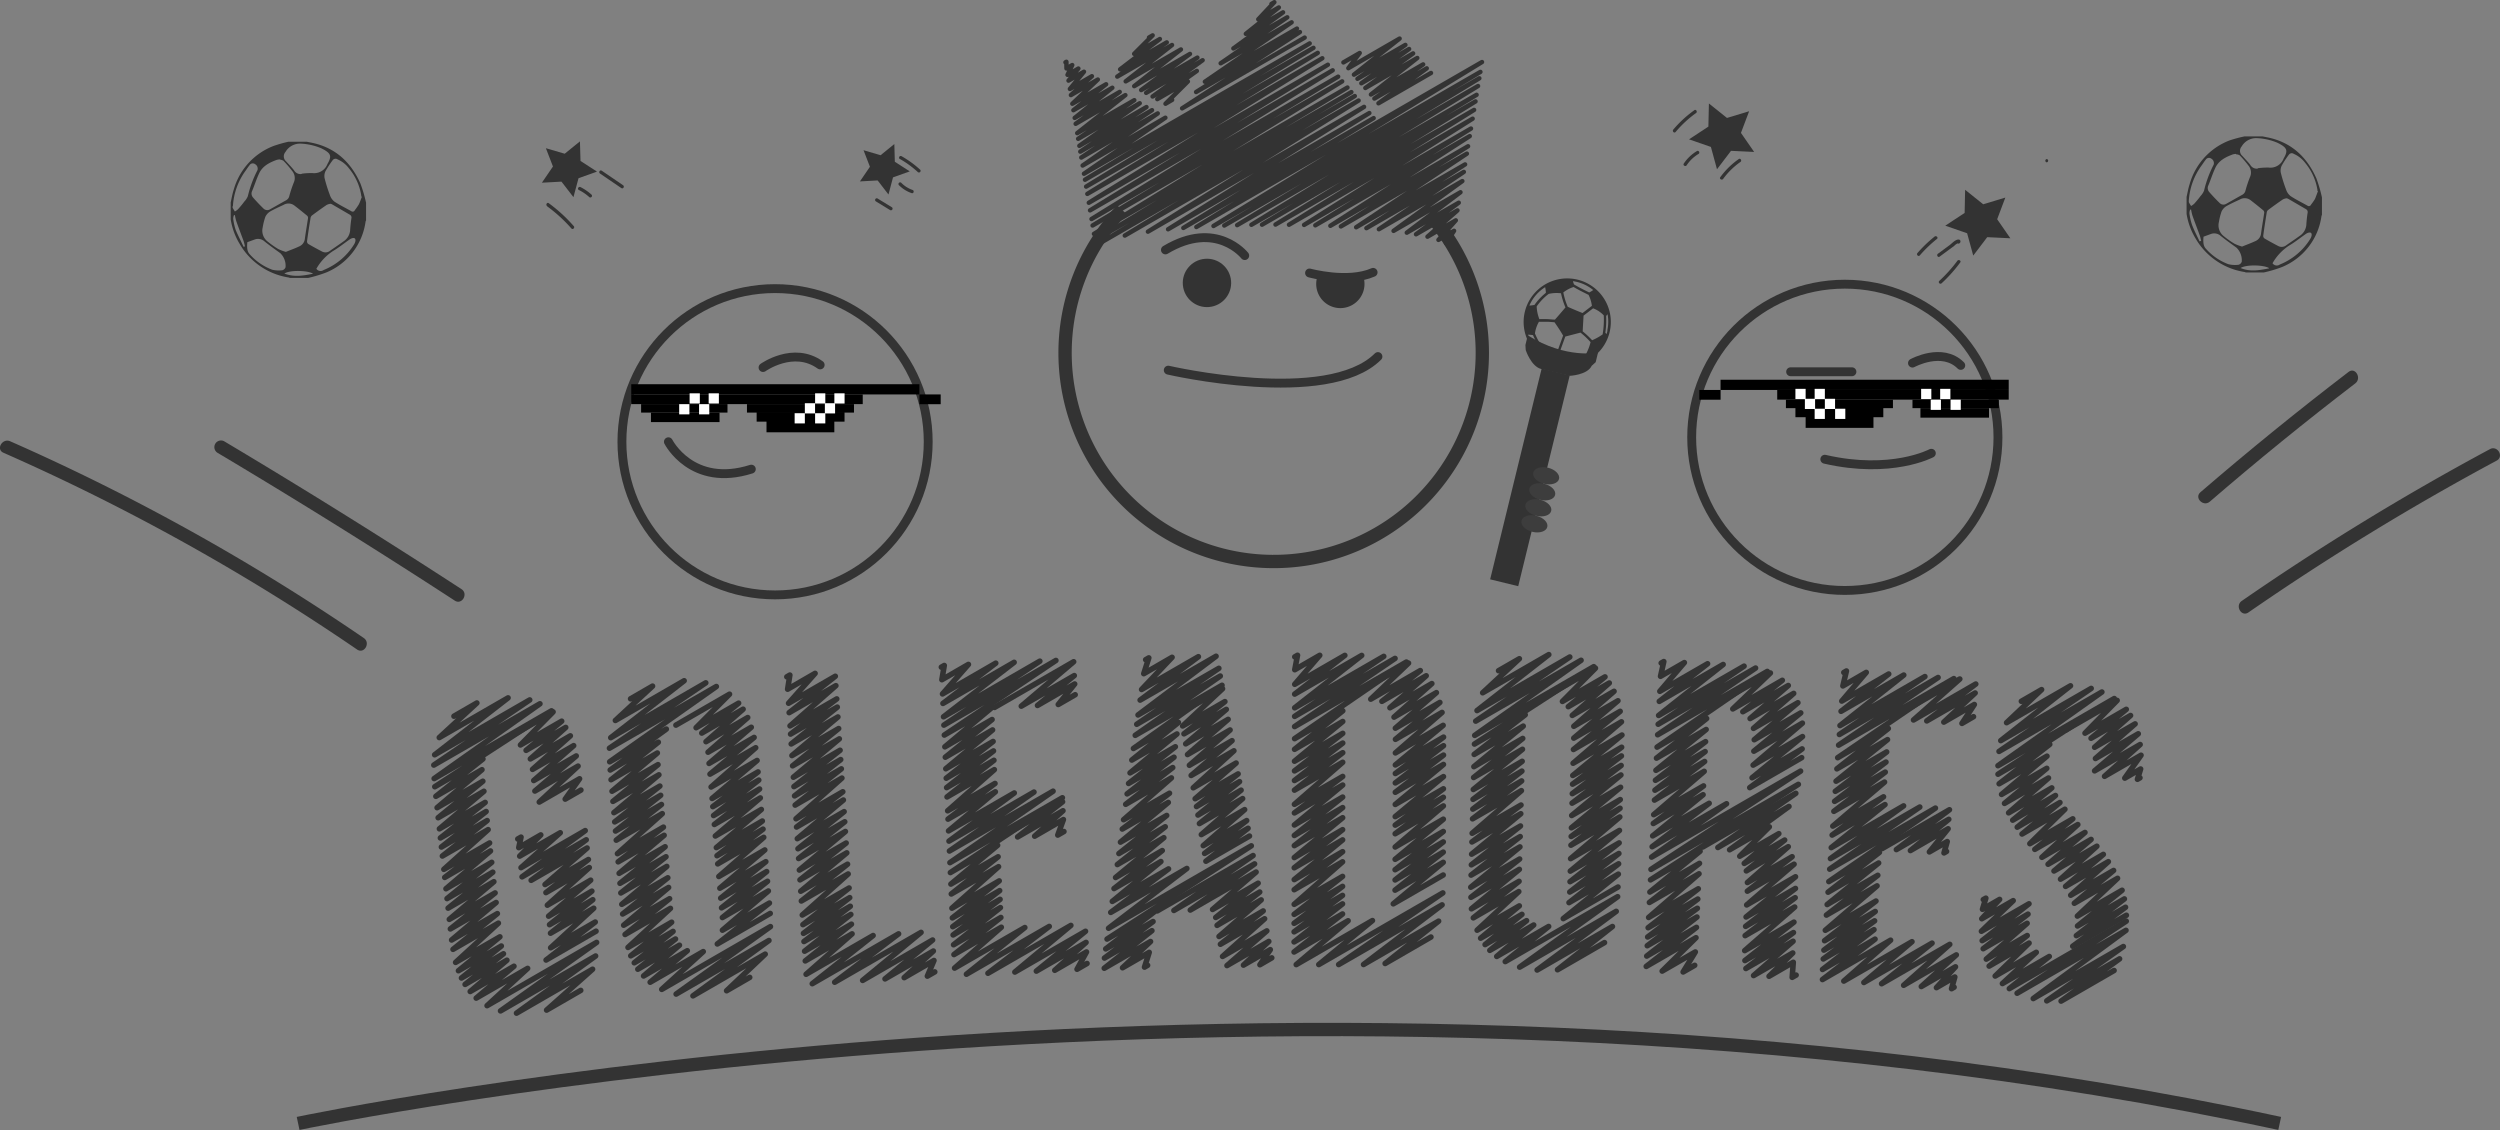 <svg id="Layer_1" data-name="Layer 1" xmlns="http://www.w3.org/2000/svg" viewBox="0 0 563.21 254.57"><rect x="0" y="0" width="563.21" height="254.57" fill="#808080" stroke="none"/><defs><style>.cls-1,.cls-3,.cls-4,.cls-5,.cls-6{fill:none;stroke:#333;}.cls-1,.cls-4,.cls-5{stroke-linecap:round;}.cls-1,.cls-5{stroke-linejoin:round;}.cls-1{stroke-width:1.25px;}.cls-2{fill:#333;}.cls-3,.cls-4,.cls-6{stroke-miterlimit:10;}.cls-3{stroke-width:3px;}.cls-4,.cls-6{stroke-width:2px;}.cls-7{fill:#3d3d3d;}.cls-8{fill:#fff;}</style></defs><title>goleadores</title><polyline class="cls-1" points="116.65 189.01 117.38 188.59 116.87 190.96 121.83 188.09 117.08 192.87 126.22 187.6 117.38 195.47 131.84 187.12 117.61 197.54 132.07 189.19 119.66 198.32 132.27 191.04 122.79 199.27 132.56 193.63 122.99 201.09 132.76 195.45 123.31 203.93 133.07 198.29 123.59 206.4 133.34 200.76 123.8 208.32 133.55 202.69 124.02 210.24 133.76 204.61 124.05 213.52 134.1 207.72 123.02 216.28 134.28 209.78"/><polyline class="cls-1" points="112.63 167.29 124.6 160.38 117.25 167.83 126.54 162.47 118.52 169.04 127.45 163.88 119.48 170.97 128.49 165.77 119.97 173.33 129.24 167.98 120.24 175.84 129.82 170.3 120.5 178.21 130.23 172.59 121.49 180.69 130.57 175.44 127.33 180.03 130.87 177.99"/><polyline class="cls-1" points="102.27 161.35 107.43 158.37 98.96 166.16 114.46 157.22 97.92 170.04 119.34 157.68 97.73 172.36 121.64 158.55 97.81 175.4 124.24 160.14 97.95 177.24 108.8 170.98 98.19 179.4 108.58 173.4 98.47 181.96 108.78 176 98.71 184.22 109.02 178.26 98.99 186.72 109.3 180.77 99.21 188.78 109.52 182.82 99.44 190.82 109.75 184.86 99.66 192.85 109.97 186.9 99.99 195.85 110.3 189.9 100.19 197.67 110.5 191.71 100.47 200.22 110.78 194.27 100.71 202.44 111.02 196.49 100.95 204.59 111.26 198.63 101.22 207.12 111.54 201.16 101.46 209.27 111.77 203.32 101.74 211.77 112.05 205.82 102.06 213.87 112.28 207.97 102.64 216.81 112.62 211.05 103.28 218.69 112.94 213.12 103.96 220.33 113.42 214.87 104.78 221.77 114.2 216.32 105.93 223.37 115.79 217.68 107.28 224.86 118.87 218.16 109.73 226.56 134.41 212.31 112.76 227.74 134.18 215.37 116.36 228.25 133.5 218.35 123.14 227.56 130.83 223.12"/><polyline class="cls-1" points="152.27 163.36 164.35 156.39 156.82 163.94 166.4 158.41 158.1 165.15 167.41 159.77 159.05 167.09 168.45 161.65 159.51 169.46 169.25 163.84 159.74 171.99 169.89 166.13 159.95 174.4 170.25 168.45 160.2 177.3 170.56 171.32 160.42 179.88 170.78 173.9 160.58 181.72 170.94 175.74 160.75 183.73 171.12 177.75 160.93 185.74 171.29 179.76 161.15 188.34 171.52 182.36 161.38 190.95 171.74 184.96 161.53 192.78 171.9 186.79 161.69 194.62 172.06 188.64 161.94 197.46 172.3 191.48 162.17 200.1 172.53 194.12 162.36 202.34 172.72 196.35 162.55 204.52 172.91 198.54 162.74 206.71 173.1 200.72 162.75 209.56 173.34 203.44 161.6 212.66 173.52 205.78"/><polyline class="cls-1" points="142.06 157.43 147.01 154.57 138.63 162.31 154.13 153.36 137.59 166.19 159 153.83 137.3 168.56 161.38 154.66 137.35 171.62 150.11 164.25 137.47 173.47 148.31 167.21 137.66 175.66 148.09 169.64 137.88 178.25 148.24 172.26 138.08 180.54 148.44 174.55 138.3 183.08 148.66 177.09 138.48 185.16 148.84 179.17 138.66 187.22 149.02 181.24 138.83 189.28 149.2 183.3 139.1 192.32 149.46 186.34 139.26 194.16 149.62 188.18 139.48 196.75 149.84 190.76 139.67 199 150.04 193.01 139.86 201.17 150.22 195.19 140.08 203.73 150.45 197.75 140.27 205.91 150.63 199.93 140.5 208.44 150.85 202.46 140.82 210.53 151.04 204.64 141.48 213.44 151.31 207.76 142.1 215.33 151.63 209.83 142.89 216.9 152.18 211.54 143.69 218.35 153.07 212.94 144.99 219.87 154.84 214.18 146.47 221.28 158.43 214.38 149.08 222.89 173.57 208.75 152.32 223.95 173.23 211.88 156.11 224.35 172.39 214.95 163.69 223.2 168.9 220.19"/><polyline class="cls-1" points="177.26 152.48 177.94 152.08 177.44 155.27 183.63 151.7 177.65 158.43 188.18 152.35 177.78 160.55 188.31 154.47 177.98 163.53 188.51 157.45 178.1 165.38 188.63 159.3 178.24 167.6 188.77 161.52 178.41 170.22 188.94 164.13 178.56 172.53 189.09 166.45 178.73 175.1 189.26 169.02 178.86 177.21 189.4 171.12 179 179.3 189.54 173.21 179.13 181.38 189.67 175.29 179.33 184.46 189.87 178.37 179.45 186.32 190 180.23 179.62 188.94 190.17 182.85 179.77 191.21 190.31 185.13 179.91 193.41 190.46 187.32 180.08 196.01 190.63 189.92 180.22 198.22 190.77 192.13 180.39 200.78 190.94 194.69 180.53 202.98 191.08 196.89 180.74 206.14 191.29 200.05 180.88 208.31 191.43 202.22 181 210.27 191.56 204.17 181.12 212.11 191.68 206.01 181.26 214.29 191.82 208.2 181.41 216.48 191.96 210.38 181.6 219.49 196.7 210.76 182.99 221.61 202.44 210.38 188.04 221.28 207.5 210.05 194.34 220.87 210.1 211.77 199.38 220.53 210.27 214.25 203.7 220.25 210.41 216.38 208.92 219.91 210.59 218.95"/><polyline class="cls-1" points="225.35 188.73 239.38 180.63 229.25 188.55 239.47 182.65 233.09 188.38 239.57 184.63 238.3 188.13 239.69 187.33"/><polyline class="cls-1" points="224.05 159.37 241.88 149.08 230.08 159.09 242.02 152.2 233.73 158.93 242.11 154.09 238.41 158.71 242.22 156.51"/><polyline class="cls-1" points="212.07 150.3 212.73 149.92 212.19 153.13 218.17 149.68 212.33 156.33 224.33 149.4 212.43 158.47 228.47 149.21 212.56 161.48 234.26 148.95 212.64 163.36 237.88 148.79 212.74 165.6 223.38 159.46 212.86 168.25 223.5 162.1 212.96 170.59 223.61 164.44 213.07 173.19 223.73 167.04 213.17 175.32 223.82 169.17 213.26 177.44 223.92 171.28 213.35 179.54 224.01 173.39 213.49 182.66 224.16 176.5 213.57 184.54 224.24 178.38 213.69 187.19 228.5 178.64 213.79 189.49 232.94 178.44 213.89 191.72 237.24 178.24 214 194.34 239.34 179.72 214.1 196.58 224.75 190.43 214.22 199.17 224.86 193.02 214.31 201.4 224.96 195.25 214.45 204.6 225.11 198.45 214.55 206.79 225.21 200.64 214.64 208.77 225.3 202.61 214.72 210.63 225.38 204.47 214.82 212.84 225.48 206.69 214.91 215.05 225.58 208.89 215.05 218.1 230.88 208.96 217.72 219.48 236.38 208.71 222.57 219.26 241.25 208.48 228.63 218.99 244.55 209.8 233.47 218.78 244.67 212.31 237.62 218.59 244.77 214.46 242.64 218.36 244.89 217.06"/><polyline class="cls-1" points="260.71 205.21 282.3 192.74 264.46 205.11 282.64 194.62 268.15 205.02 282.98 196.46 273.17 204.89 283.44 198.97 273.88 206.69 283.8 200.96 274.19 208.47 284.13 202.73 274.63 210.97 284.58 205.22 274.94 212.73 284.9 206.98 275.42 215.47 285.4 209.71 276.42 217.53 285.84 212.09 280.13 217.43 286.18 213.94 283.84 217.34 286.51 215.79"/><polyline class="cls-1" points="265.92 160.64 275.42 155.16 266.43 163.55 275.95 158.06 266.73 165.32 276.27 159.81 267.12 167.58 276.68 162.06 267.53 169.99 277.12 164.45 267.95 172.41 277.56 166.86 268.35 174.7 277.98 169.14 268.82 177.48 278.48 171.9 269.25 179.94 278.93 174.35 269.55 181.7 279.25 176.09 269.88 183.62 279.6 178.01 270.21 185.54 279.95 179.91 270.64 188.02 280.4 182.39 271.07 190.51 280.86 184.86 271.37 192.26 281.17 186.6 271.67 194.02 281.49 188.35"/><polyline class="cls-1" points="258.1 148.62 258.81 148.21 257.67 151.77 264.05 148.08 257.18 155.33 269.98 147.94 256.85 157.72 273.96 147.84 256.38 161.07 274.59 150.56 256.09 163.17 274.91 152.3 255.75 165.66 275.3 154.38 255.34 168.62 265.48 162.76 254.98 171.23 265.15 165.35 254.58 174.12 264.79 168.23 254.25 176.5 264.49 170.59 253.92 178.85 264.2 172.92 253.6 181.2 263.9 175.25 253.12 184.67 263.47 178.7 252.83 186.77 263.2 180.78 252.42 189.72 262.84 183.71 252.07 192.29 262.51 186.26 251.72 194.77 262.2 188.72 251.32 197.69 261.84 191.62 250.97 200.18 261.53 194.09 250.58 203.07 263.25 195.75 250.23 205.55 267.38 195.65 249.74 209.12 281.9 190.55 249.4 211.56 260.03 205.43 249.1 213.77 259.76 207.61 248.81 215.84 259.51 209.67 248.77 218.13 259.2 212.11 252.89 218.02 258.9 214.55 257.84 217.88 258.54 217.47"/><polyline class="cls-1" points="303.25 157.52 317.32 149.39 308.81 157.51 319.97 151.07 311.32 158 321.3 152.24 313.13 159.45 322.57 154 314.05 161.56 323.6 156.04 314.35 164.05 324.38 158.25 314.37 166.56 324.87 160.5 314.36 169.62 325.12 163.41 314.35 172.33 325.21 166.06 314.35 174.26 325.2 168 314.34 176.38 325.2 170.11 314.34 178.49 325.19 172.22 314.33 181.23 325.19 174.96 314.32 183.97 325.18 177.7 314.32 185.89 325.17 179.62 314.31 187.83 325.17 181.56 314.31 190.82 325.16 184.55 314.3 193.59 325.15 187.32 314.29 195.94 325.15 189.67 314.29 198.24 325.14 191.97 314.28 200.54 325.14 194.27 313.88 203.62 325.13 197.13"/><polyline class="cls-1" points="291.69 147.98 292.31 147.62 291.69 150.88 297.32 147.63 291.68 154.16 302.97 147.65 291.67 156.37 306.77 147.66 291.67 159.46 311.74 147.87 291.66 161.39 314.28 148.33 291.65 163.69 316.83 149.15 291.65 166.41 302.51 160.14 291.64 168.81 302.5 162.54 291.63 171.49 302.5 165.21 291.63 173.67 302.5 167.4 291.62 175.84 302.5 169.57 291.62 178.01 302.49 171.73 291.61 181.2 302.49 174.92 291.61 183.14 302.49 176.86 291.6 185.86 302.48 179.57 291.59 188.22 302.48 181.94 291.59 190.51 302.48 184.22 291.58 193.2 302.47 186.91 291.57 195.5 302.47 189.21 291.57 198.16 302.47 191.87 291.56 200.44 302.46 194.15 291.56 203.73 302.46 197.44 291.55 205.99 302.46 199.69 291.54 208.01 302.45 201.72 291.54 209.93 302.45 203.63 291.53 212.2 302.45 205.9 291.53 214.47 303.71 207.43 292.02 217.31 309.19 207.39 297.1 217.3 325.05 201.16 301.58 217.3 324.88 203.85 307.18 217.29 324.1 207.52 312.05 217.06 322.37 211.1"/><polyline class="cls-1" points="347.51 157.4 359.43 150.53 351.99 158.02 361.58 152.49 353.31 159.2 362.55 153.87 354.21 161.17 363.62 155.74 354.55 163.62 364.5 157.87 354.54 166.29 365 160.25 354.47 168.85 365.29 162.61 354.39 171.95 365.4 165.59 354.32 174.7 365.33 168.34 354.27 176.66 365.28 170.3 354.21 178.8 365.22 172.45 354.16 180.94 365.17 174.59 354.08 183.72 365.09 177.36 354.01 186.49 365.02 180.13 353.96 188.44 364.97 182.09 353.91 190.41 364.92 184.05 353.83 193.44 364.84 187.08 353.76 196.25 364.77 189.89 353.7 198.63 364.71 192.28 353.64 200.96 364.65 194.6 353.47 203.35 364.59 196.93 352.18 206.95 364.51 199.83"/><polyline class="cls-1" points="337.6 151.1 342.29 148.4 334.02 156.07 348.92 147.47 332.75 160.08 353.65 148.01 332.45 162.46 356.19 148.75 332.23 165.67 359.05 150.19 332.17 167.63 343.61 161.03 332.11 169.96 343.16 163.58 332.04 172.72 343.05 166.36 331.98 175.16 342.99 168.8 331.91 177.86 342.92 171.51 331.85 180.08 342.86 173.72 331.8 182.28 342.8 175.93 331.74 184.47 342.75 178.12 331.65 187.72 342.66 181.36 331.6 189.68 342.61 183.32 331.53 192.43 342.54 186.08 331.47 194.83 342.48 188.47 331.41 197.15 342.42 190.79 331.34 199.88 342.35 193.52 331.38 202.15 342.29 195.85 331.49 204.74 342.22 198.55 331.91 206.78 342.16 200.86 332.77 209.56 342.28 204.08 333.56 211.36 342.87 205.99 334.57 212.8 343.91 207.41 335.63 214.1 345.52 208.39 337.19 215.47 348.89 208.72 339.11 216.63 364.43 202.01 342.35 217.88 364.11 205.31 346.29 218.53 363.26 208.73 350.88 218.47 361.47 212.35"/><polyline class="cls-1" points="383.64 190.8 404.57 178.72 387.01 190.93 403.03 181.68 389.65 191.44 398.6 186.28 391.94 192.89 400.74 187.81 392.95 194.51 402.06 189.25 393.42 196.2 402.87 190.75 393.66 198.82 403.74 193 393.65 200.77 404.18 194.69 393.5 203.87 404.5 197.52 393.36 206.58 404.49 200.15 393.26 208.69 404.43 202.24 393.15 210.79 404.32 204.34 393.05 214.16 404.15 207.74 393.1 216.4 404.04 210.09 393.32 218.19 403.95 212.05 395.05 219.78 403.88 214.69 398.54 219.94 404 216.78 403.75 220.18 404.64 219.67"/><polyline class="cls-1" points="385.29 159.44 398.84 151.61 390.37 159.71 401.53 153.26 392.63 160.34 402.87 154.43 394.27 161.88 404.09 156.21 395.03 164.09 405.04 158.31 395.2 166.65 405.68 160.6 395.11 169.23 406.05 162.91 394.95 172.37 406.08 165.94 394.71 175.22 405.99 168.71 394.19 177.44 405.89 170.69"/><polyline class="cls-1" points="374.24 149.38 374.83 149.04 374.09 152.36 379.46 149.27 373.93 155.74 384.69 149.53 373.81 158.01 388.2 149.7 373.66 161.18 392.91 150.07 373.56 163.16 395.5 150.5 373.44 165.53 398.15 151.26 373.31 168.32 384.48 161.87 373.18 170.8 384.37 164.34 373.05 173.54 384.24 167.08 372.94 175.79 384.14 169.32 372.83 178.02 384.03 171.55 372.72 180.25 383.93 173.77 372.55 183.53 383.78 177.05 372.46 185.52 383.68 179.04 372.32 188.31 385.05 180.97 372.2 190.75 388.96 181.07 372.08 193.09 405.64 173.72 371.94 195.86 405.14 176.7 371.83 198.22 383 191.77 371.69 200.96 382.87 194.5 371.58 203.31 382.76 196.85 371.41 206.69 382.6 200.23 371.3 209 382.49 202.54 371.19 211.09 382.39 204.62 371.1 213.06 382.3 206.59 370.98 215.39 382.19 208.92 370.87 217.72 382.08 211.25 374.46 218.77 381.93 214.46 379.18 218.97 381.79 217.47"/><polyline class="cls-1" points="424.02 191.17 439.18 182.42 427.22 191.4 439.03 184.58 430.38 191.62 438.88 186.71 434.66 191.92 438.68 189.59 437.95 192.15 438.53 191.81"/><polyline class="cls-1" points="426.13 161.85 441.51 152.97 431.08 162.2 445.11 154.1 434.07 162.41 444.97 156.12 437.91 162.68 444.79 158.71 442 162.97 444.6 161.46"/><polyline class="cls-1" points="415.38 151.5 415.97 151.16 415.17 154.53 420.44 151.48 414.92 157.94 425.5 151.84 414.76 160.24 428.89 152.08 414.52 163.46 433.65 152.42 414.38 165.47 436.62 152.63 414.21 167.87 440.17 152.88 414 170.7 425.41 164.12 413.82 173.21 425.23 166.62 413.63 175.99 425.04 169.4 413.46 178.27 424.88 171.68 413.3 180.53 424.72 173.94 413.14 182.78 424.56 176.19 412.9 186.11 424.33 179.51 412.75 188.13 424.66 181.26 412.55 190.96 428.85 181.55 412.37 193.43 432.5 181.81 412.2 195.81 436.02 182.05 412 198.61 423.4 192.03 411.83 201 423.23 194.42 411.63 203.78 423.04 197.19 411.46 206.16 422.87 199.57 411.21 209.58 422.63 202.99 411.04 211.93 422.46 205.34 410.89 214.05 422.32 207.45 410.75 216.04 422.18 209.44 410.58 218.41 422.42 211.57 410.57 220.68 425.92 211.81 415.38 221.02 430.74 212.15 419.9 221.34 435.26 212.47 423.89 221.62 439.25 212.75 428.86 221.97 440.73 215.12 432.84 222.25 440.54 217.81 436.25 222.5 440.39 220.1 439.65 222.74 440.23 222.4"/><polyline class="cls-1" points="446.81 202.66 447.38 202.34 446.62 204.85 450.48 202.62 446.46 206.98 453.54 202.9 446.38 209.8 457.1 203.61 446.55 211.91 456.88 205.94 446.78 213.73 456.68 208.01 447.48 216.08 456.7 210.76 448.12 217.65 457.12 212.46 449.48 219.89 458.74 214.54 451.11 221.58 461.67 215.48 452.67 222.72 479.01 207.52 454.42 223.76 478.95 209.59 458.06 224.96 478.36 213.24 461.1 225.48 477.51 216.01 464.33 225.53 476.27 218.64"/><polyline class="cls-1" points="465.36 164.48 476.96 157.79 469.72 165.17 479.02 159.8 471.08 166.32 479.98 161.19 471.88 168.35 481.01 163.08 472.07 170.88 481.72 165.31 471.88 173.66 482.14 167.73 474.12 174.89 482.34 170.14 478.68 175.3 482.25 173.24 481.53 175.56 482.1 175.23"/><polyline class="cls-1" points="455.38 157.99 459.94 155.36 452.05 162.81 466.45 154.5 450.74 166.85 471.11 155.09 450.35 169.28 473.52 155.9 450.11 172.5 476.31 157.37 450.12 174.42 461.78 167.69 450.37 176.57 461.15 170.35 450.92 178.97 461.11 173.09 451.58 180.99 461.49 175.27 452.51 183.12 462.24 177.5 453.43 184.77 463.07 179.21 454.45 186.35 464.07 180.8 455.53 187.89 465.19 182.31 457.29 190.07 466.97 184.47 458.41 191.35 468.1 185.76 460.01 193.14 469.71 187.54 461.4 194.7 471.09 189.11 462.73 196.22 472.39 190.64 464.2 198.06 473.85 192.48 465.34 199.69 474.98 194.12 466.5 201.68 476.16 196.1 467.31 203.49 477.05 197.87 468 206.38 478.07 200.56 468.03 208.61 478.59 202.51 467.77 210.79 478.85 204.39 466.95 213.17 479.04 206.19"/><polygon class="cls-2" points="389.06 26.57 394.05 25.06 392.21 29.94 395.18 34.23 389.97 33.98 386.81 38.13 385.44 33.1 380.51 31.39 384.87 28.52 384.99 23.31 389.06 26.57"/><polygon class="cls-2" points="446.78 46.02 451.77 44.51 449.93 49.39 452.9 53.68 447.69 53.43 444.54 57.58 443.16 52.55 438.24 50.84 442.6 47.97 442.71 42.76 446.78 46.02"/><polygon class="cls-2" points="201.59 36.44 204.95 38.61 201.18 39.96 200.16 43.82 197.72 40.65 193.73 40.87 195.98 37.57 194.54 33.84 198.38 34.97 201.48 32.45 201.59 36.44"/><polygon class="cls-2" points="130.78 36.26 134.49 38.66 130.33 40.15 129.19 44.42 126.49 40.92 122.08 41.16 124.57 37.51 122.98 33.39 127.22 34.63 130.65 31.85 130.78 36.26"/><path class="cls-3" d="M1078.06,697.42s224.92-47.61,446.42,0" transform="translate(-1010.9 -444.33)"/><path class="cls-3" d="M1334,493.8a47,47,0,1,1-70.35-2.22" transform="translate(-1010.9 -444.33)"/><circle class="cls-2" cx="1282.83" cy="507.97" r="5.45" transform="translate(-1049.69 -332.57) rotate(-4.91)"/><path class="cls-2" d="M1317.91,506.28a25.7,25.7,0,0,1-10.1,0A5.44,5.44,0,1,0,1317.91,506.28Z" transform="translate(-1010.9 -444.33)"/><path class="cls-4" d="M1305.92,505.83s8.59,2.37,14.32-.14" transform="translate(-1010.9 -444.33)"/><path class="cls-4" d="M1291.32,501.91s-6.38-8.17-17.87-1.28" transform="translate(-1010.9 -444.33)"/><path class="cls-4" d="M1274.09,527.72s35.87,8.3,47.24-3.06" transform="translate(-1010.9 -444.33)"/><polyline class="cls-5" points="258.85 8.45 259.67 7.97 255.51 12.13 261.3 8.79 252.35 15.62 262.85 9.55 251.7 17.26 264.04 10.14 253.6 18.33 266.04 11.14 255.52 19.41 268.08 12.15 257.09 20.29 269.75 12.98 258.21 20.92 270.93 13.57 259.66 21.74 269.63 15.98 260.72 22.33 267.61 18.35 262.57 23.37 264.06 22.5"/><polyline class="cls-5" points="302.65 14.06 306.32 11.94 303.76 15.36 315.31 8.69 305.02 16.82 316.61 10.12 305.82 17.75 317.45 11.04 306.69 18.76 318.35 12.03 307.59 19.82 319.29 13.06 308.85 21.29 320.61 14.51 309.63 22.2 321.42 15.4 310.55 23.27 322.38 16.44"/><polyline class="cls-5" points="286.44 0.88 287.09 0.5 283.47 4.35 288.1 1.68 280.67 7.62 289.05 2.78 277.86 10.91 290 3.9 275 14.26 290.98 5.03 271.44 18.41 292.18 6.44 269.46 20.73 292.85 7.22 266.31 24.41 293.92 8.47"/><polyline class="cls-5" points="240.03 14.04 240.24 13.92 240.26 15.42 241.56 14.66 240.5 16.86 242.94 15.44 240.72 18.16 244.2 16.16 241.03 20.04 245.99 17.17 241.26 21.42 247.32 17.92 241.58 23.37 249.19 18.98 241.82 24.83 250.59 19.77 242.11 26.56 252.25 20.71 242.33 27.89 253.53 21.43 242.68 29.99 255.54 22.57 242.89 31.27 256.76 23.26 243.16 32.85 258.28 24.12 243.37 34.16 259.53 24.82 243.6 35.49 260.82 25.55 243.9 37.29 262.54 26.52 244.2 39.14 295.05 9.78 244.43 40.49 295.9 10.78 244.69 42.04 296.87 11.91 244.96 43.68 297.9 13.12 245.29 45.68 299.15 14.58 245.57 47.39 300.23 15.84 245.9 49.34 301.46 17.27 246.14 50.8 302.37 18.33 246.45 52.69 303.56 19.72 246.69 54.09 304.44 20.75 246.89 55.31 305.21 21.64 253.4 53.07 306.07 22.65 258.61 52.19 307.3 24.08 263.15 51.65 308.49 25.47 266.59 51.35 309.46 26.61 269.52 51.14 333.87 13.98 273.38 50.91 333.51 16.2 275.81 50.81 333.27 17.64 278.71 50.72 332.98 19.38 281.92 50.64 332.65 21.36 284.31 50.62 332.41 22.85 287.35 50.59 332.09 24.76 290.39 50.63 331.76 26.74 293.79 50.67 331.39 28.96 296.32 50.76 331.11 30.67 299.71 50.87 330.73 32.95 302.08 51.01 330.46 34.62 305.52 51.2 330.06 37.04 307.83 51.4 329.78 38.73 310.64 51.64 329.44 40.8 313.95 52.01 329.02 43.31 316.93 52.42 328.63 45.67 319.01 52.78 328.34 47.4 321.59 53.32 327.97 49.64 324.06 54.04 327.58 52 325.75 54.78 327.26 53.9"/><circle class="cls-6" cx="415.61" cy="98.52" r="34.5"/><circle class="cls-6" cx="174.61" cy="99.52" r="34.5"/><path class="cls-2" d="M1372.19,511.5a9.82,9.82,0,1,0,1.39,7.39A9.76,9.76,0,0,0,1372.19,511.5Zm-6.31-3.72a9.2,9.2,0,0,1,3.94,1.89,6.4,6.4,0,0,1-.89.55c-1.3-.64-2.44-1.21-3.42-1.81h0a3.22,3.22,0,0,1-.24-0.75Zm-0.52,1.18c1,0.6,2.12,1.16,3.42,1.8a7.75,7.75,0,0,1,.75,2.47l-2.11,1.62c-1.09-.43-2.23-0.91-3.33-1.4a15.56,15.56,0,0,1-1-3.24A7.44,7.44,0,0,1,1365.36,509Zm-2.79,1.44a16.55,16.55,0,0,0,1,3.19l0,0c-0.67.8-1.5,1.77-2.36,2.74-0.59,0-1.2-.09-1.83-0.11s-1.18,0-1.69,0a8.65,8.65,0,0,1-.6-2.86,12.41,12.41,0,0,1,2.7-2.82A8.25,8.25,0,0,1,1362.57,510.4Zm-3.67-1.31,0.1-.06a7.21,7.21,0,0,1,.16,1.27,12.94,12.94,0,0,0-2.56,2.72,6.9,6.9,0,0,1-1.16.15A9.23,9.23,0,0,1,1358.9,509.09Zm-0.3,15.34a9.34,9.34,0,0,1-3.46-4.7,10.17,10.17,0,0,1,1.12.1,16.23,16.23,0,0,0,2.46,4C1358.7,524,1358.66,524.2,1358.6,524.43Zm3.18-1a21.91,21.91,0,0,1-2.62.1,14.75,14.75,0,0,1-2.46-4.08,7.11,7.11,0,0,1,.9-2.63c0.51,0,1.08,0,1.71,0s1.22,0.07,1.8.11c0.62,0.9,1.31,1.9,1.93,3Zm2.83,2.72a3.08,3.08,0,0,1,.14-0.31,18,18,0,0,0,3.4-1.13c0.07,0.1.14,0.21,0.21,0.34A9.21,9.21,0,0,1,1364.61,526.12Zm3.64-2.11a15.94,15.94,0,0,1-3.71,1.28,10.11,10.11,0,0,1-2.25-1.72l1.25-3.45,3.42-.89a19,19,0,0,1,2.19,2.06l0.08,0.08A11.43,11.43,0,0,1,1368.25,524Zm3.69-4.37a12.35,12.35,0,0,1-2.36,1.31l0,0a19.81,19.81,0,0,0-2.13-2l0.2-3.54,2.15-1.65a6.39,6.39,0,0,1,2.4,1.59A19.57,19.57,0,0,1,1371.95,519.64Zm1.1-.86c-0.06.26-.12,0.52-0.2,0.77a2.73,2.73,0,0,1-.28-0.29,20.58,20.58,0,0,0,.18-3.78l0.32-.39A9.22,9.22,0,0,1,1373,518.77Z" transform="translate(-1010.9 -444.33)"/><rect class="cls-2" x="1352.26" y="527.49" width="6.51" height="48.89" transform="translate(-841.11 -750.35) rotate(13.73)"/><path class="cls-2" d="M1364.49,529s4-.15,5-2.27l0.89-.8,0.53-2.18s-7.11,1.56-15.83-3.87l-0.53,2.18,0.07,1.13s1.2,3.71,3.5,4.27Z" transform="translate(-1010.9 -444.33)"/><ellipse class="cls-7" cx="1359.29" cy="551.56" rx="1.86" ry="2.99" transform="translate(-510.1 1296.72) rotate(-76.27)"/><ellipse class="cls-7" cx="1358.41" cy="555.17" rx="1.86" ry="2.99" transform="translate(-514.28 1298.62) rotate(-76.27)"/><ellipse class="cls-7" cx="1357.53" cy="558.78" rx="1.86" ry="2.99" transform="translate(-518.46 1300.51) rotate(-76.27)"/><ellipse class="cls-7" cx="1356.65" cy="562.39" rx="1.86" ry="2.99" transform="translate(-522.64 1302.41) rotate(-76.27)"/><rect x="387.61" y="85.55" width="64.92" height="2.3"/><rect x="400.38" y="87.85" width="52.15" height="2.18"/><rect x="402.34" y="90.04" width="24.11" height="1.91"/><rect x="404.48" y="91.83" width="19.8" height="2.16"/><rect x="406.78" y="93.65" width="15.28" height="2.74"/><rect x="430.85" y="90.04" width="19.46" height="1.91"/><rect x="432.64" y="91.95" width="15.45" height="2.14"/><rect x="382.83" y="87.85" width="4.79" height="2.2"/><rect class="cls-8" x="404.48" y="87.6" width="2.3" height="2.3"/><rect class="cls-8" x="408.81" y="87.6" width="2.3" height="2.3"/><rect class="cls-8" x="406.61" y="89.84" width="2.3" height="2.3"/><rect class="cls-8" x="411.11" y="89.84" width="2.3" height="2.3"/><rect class="cls-8" x="408.81" y="92.08" width="2.3" height="2.3"/><rect class="cls-8" x="413.42" y="92.08" width="2.3" height="2.3"/><rect class="cls-8" x="432.8" y="87.6" width="2.3" height="2.3"/><rect class="cls-8" x="437.09" y="87.6" width="2.3" height="2.3"/><rect class="cls-8" x="434.96" y="90.04" width="2.3" height="2.3"/><rect class="cls-8" x="439.43" y="90.04" width="2.3" height="2.3"/><rect x="1153.1" y="530.87" width="64.92" height="2.3" transform="translate(1360.23 619.73) rotate(-180)"/><rect x="1153.1" y="533.18" width="52.15" height="2.18" transform="translate(1347.46 624.22) rotate(-180)"/><rect x="1179.18" y="535.36" width="24.11" height="1.91" transform="translate(1371.57 628.31) rotate(-180)"/><rect x="1181.36" y="537.16" width="19.8" height="2.16" transform="translate(1371.62 632.15) rotate(-180)"/><rect x="1183.57" y="538.97" width="15.28" height="2.74" transform="translate(1371.53 636.36) rotate(-180)"/><rect x="1155.32" y="535.36" width="19.46" height="1.91" transform="translate(1319.21 628.31) rotate(-180)"/><rect x="1157.54" y="537.28" width="15.45" height="2.14" transform="translate(1319.64 632.37) rotate(-180)"/><rect x="1218.02" y="533.18" width="4.79" height="2.2" transform="translate(1429.94 624.24) rotate(-180)"/><rect class="cls-8" x="1198.85" y="532.93" width="2.3" height="2.3" transform="translate(1389.12 623.84) rotate(-180)"/><rect class="cls-8" x="1194.52" y="532.93" width="2.3" height="2.3" transform="translate(1380.45 623.84) rotate(-180)"/><rect class="cls-8" x="1196.72" y="535.17" width="2.3" height="2.3" transform="translate(1384.85 628.31) rotate(-180)"/><rect class="cls-8" x="1192.22" y="535.17" width="2.3" height="2.3" transform="translate(1375.84 628.31) rotate(-180)"/><rect class="cls-8" x="1194.52" y="537.4" width="2.3" height="2.3" transform="translate(1380.45 632.79) rotate(-180)"/><rect class="cls-8" x="1189.91" y="537.4" width="2.3" height="2.3" transform="translate(1371.23 632.79) rotate(-180)"/><rect class="cls-8" x="1170.53" y="532.93" width="2.3" height="2.3" transform="translate(1332.48 623.84) rotate(-180)"/><rect class="cls-8" x="1166.24" y="532.93" width="2.3" height="2.3" transform="translate(1323.9 623.84) rotate(-180)"/><rect class="cls-8" x="1168.37" y="535.36" width="2.3" height="2.3" transform="translate(1328.16 628.71) rotate(-180)"/><rect class="cls-8" x="1163.9" y="535.36" width="2.3" height="2.3" transform="translate(1319.21 628.71) rotate(-180)"/><path class="cls-4" d="M1161.48,543.85s5.28,10.43,18.68,6.17" transform="translate(-1010.9 -444.33)"/><path class="cls-4" d="M1446,546.44s-9,4.81-24,1.35" transform="translate(-1010.9 -444.33)"/><path class="cls-4" d="M1182.8,527.13s6.85-4.91,12.87-.59" transform="translate(-1010.9 -444.33)"/><path class="cls-4" d="M1441.75,526.13s6.68-3.68,10.88.52" transform="translate(-1010.9 -444.33)"/><line class="cls-4" x1="417.21" y1="83.75" x2="403.4" y2="83.75"/><path class="cls-2" d="M1571.85,545.51a583.1,583.1,0,0,0-55.92,34.2c-1.58,1.09-.08,3.69,1.51,2.59a583.1,583.1,0,0,1,55.92-34.2c1.7-.91.19-3.5-1.51-2.59h0Z" transform="translate(-1010.9 -444.33)"/><path class="cls-2" d="M1540,528.11q-17.08,13.07-33.38,27.11c-1.46,1.26.67,3.38,2.12,2.12q16-13.8,32.77-26.64c1.51-1.16,0-3.76-1.51-2.59h0Z" transform="translate(-1010.9 -444.33)"/><path class="cls-2" d="M1011.68,546.33a492.4,492.4,0,0,1,79.67,44.33c1.6,1.09,3.1-1.5,1.51-2.59a492.4,492.4,0,0,0-79.67-44.33c-1.75-.77-3.28,1.81-1.51,2.59h0Z" transform="translate(-1010.9 -444.33)"/><path class="cls-2" d="M1059.89,546.33q27.06,16.12,53.46,33.31c1.62,1.06,3.13-1.54,1.51-2.59q-26.4-17.19-53.46-33.31a1.5,1.5,0,0,0-1.51,2.59h0Z" transform="translate(-1010.9 -444.33)"/><path class="cls-2" d="M1141.3,487.13a10.41,10.41,0,0,1,2.37,1.62,0.38,0.38,0,0,0,.53-0.53,11.13,11.13,0,0,0-2.52-1.74c-0.43-.22-0.81.43-0.38,0.65h0Z" transform="translate(-1010.9 -444.33)"/><path class="cls-2" d="M1146.07,483.43l4.82,3.28c0.4,0.27.78-.38,0.38-0.65l-4.82-3.28c-0.4-.27-0.78.38-0.38,0.65h0Z" transform="translate(-1010.9 -444.33)"/><path class="cls-2" d="M1134.15,490.8a33.88,33.88,0,0,1,5.48,5c0.32,0.36.85-.17,0.53-0.53a34.74,34.74,0,0,0-5.63-5.16c-0.39-.29-0.76.36-0.38,0.65h0Z" transform="translate(-1010.9 -444.33)"/><path class="cls-2" d="M1213.59,480.12a22,22,0,0,1,4.11,3,0.38,0.38,0,0,0,.53-0.53,22.81,22.81,0,0,0-4.26-3.09,0.38,0.38,0,0,0-.38.65h0Z" transform="translate(-1010.9 -444.33)"/><path class="cls-2" d="M1213.37,486a7.44,7.44,0,0,0,2.91,1.84c0.46,0.16.65-.57,0.2-0.72a6.61,6.61,0,0,1-2.57-1.64,0.38,0.38,0,0,0-.53.53h0Z" transform="translate(-1010.9 -444.33)"/><path class="cls-2" d="M1208.19,489.68l3.27,2a0.38,0.38,0,0,0,.38-0.65l-3.27-2a0.38,0.38,0,0,0-.38.65h0Z" transform="translate(-1010.9 -444.33)"/><path class="cls-2" d="M1392.62,469.15a25.64,25.64,0,0,0-4.76,4.38c-0.31.37,0.22,0.9,0.53,0.53a24.89,24.89,0,0,1,4.6-4.26c0.39-.28,0-0.93-0.38-0.65h0Z" transform="translate(-1010.9 -444.33)"/><path class="cls-2" d="M1393.23,478.34a9.2,9.2,0,0,0-3,2.84c-0.27.4,0.38,0.78,0.65,0.38a8.34,8.34,0,0,1,2.7-2.57,0.38,0.38,0,0,0-.38-0.65h0Z" transform="translate(-1010.9 -444.33)"/><path class="cls-2" d="M1402.62,480.16a17.64,17.64,0,0,0-4.17,4.09c-0.28.39,0.37,0.76,0.65,0.38a16.55,16.55,0,0,1,3.9-3.82c0.39-.27,0-0.92-0.38-0.65h0Z" transform="translate(-1010.9 -444.33)"/><path class="cls-2" d="M1451.87,499.17l0.06,0a0.38,0.38,0,0,0,.45-0.06,0.49,0.49,0,0,0,.16-0.53,0.38,0.38,0,0,0-.36-0.28c-0.7-.09-1.53.86-2.06,1.25l-2.64,1.95c-0.38.28,0,.93,0.38,0.65l2.22-1.64,1.11-.82a2.22,2.22,0,0,1,1-.63l-0.36-.28v0.1l0.1-.36-0.08.07,0.45-.06-0.06,0c-0.39-.28-0.77.37-0.38,0.65h0Z" transform="translate(-1010.9 -444.33)"/><path class="cls-2" d="M1446.73,497.63a29.55,29.55,0,0,0-3.86,3.71c-0.31.36,0.21,0.9,0.53,0.53a29.55,29.55,0,0,1,3.86-3.71c0.38-.3-0.16-0.83-0.53-0.53h0Z" transform="translate(-1010.9 -444.33)"/><path class="cls-2" d="M1451.86,503.09a32.27,32.27,0,0,1-4.11,4.56,0.38,0.38,0,0,0,.53.53,33.26,33.26,0,0,0,4.23-4.72c0.29-.39-0.36-0.76-0.65-0.38h0Z" transform="translate(-1010.9 -444.33)"/><path class="cls-2" d="M1472,480.91a0.38,0.38,0,0,0,0-.75,0.38,0.38,0,0,0,0,.75h0Z" transform="translate(-1010.9 -444.33)"/><g id="_8Q86Cg" data-name="8Q86Cg"><g id="_Group_" data-name="&lt;Group&gt;"><path id="_Compound_Path_" data-name="&lt;Compound Path&gt;" class="cls-2" d="M1516.54,475.06h4.09l1,0.2c5.38,1.06,8.93,4.35,11.1,9.22a32.08,32.08,0,0,1,1.27,4.33v3.95a1,1,0,0,0-.11.24,14.53,14.53,0,0,1-8.9,11.49,29.43,29.43,0,0,1-4.07,1.22h-4.09a1.08,1.08,0,0,0-.24-0.1,15.51,15.51,0,0,1-11.09-7.61,15.28,15.28,0,0,1-2-5.5v-3.81c0.23-1,.38-1.94.69-2.88a14.86,14.86,0,0,1,9-9.85A30.48,30.48,0,0,1,1516.54,475.06ZM1516,499.88c1-.41,2.07-0.79,3.08-1.27a2.09,2.09,0,0,0,1.2-1.7c0.21-1.54.48-3.08,0.71-4.62a0.67,0.67,0,0,0-.16-0.53q-1.43-1.19-2.91-2.33a2.18,2.18,0,0,0-2.43-.15c-1,.47-2,0.91-3,1.48a2.81,2.81,0,0,0-1.11,1.22,13.53,13.53,0,0,0-.59,2.35,3.09,3.09,0,0,0,1.11,3.22,20,20,0,0,0,2.38,1.68A10.41,10.41,0,0,0,1516,499.88ZM1526,489a2.85,2.85,0,0,0-.81.26q-1.71,1.17-3.36,2.41a1,1,0,0,0-.28.6c-0.28,1.72-.55,3.44-0.78,5.17a0.72,0.72,0,0,0,.26.6q1.55,0.9,3.15,1.73a1.64,1.64,0,0,0,1.79-.2c1-.7,2-1.36,3-2.09a3.27,3.27,0,0,0,1.5-2.4c0.06-.92.15-1.85,0.29-2.77a0.74,0.74,0,0,0-.36-0.86l-4-2.33A1.72,1.72,0,0,0,1526,489Zm-11.36-10a4,4,0,0,0-.68.1c-1.67.61-3.24,1.4-4,3.09-0.6,1.26-1,2.6-1.55,3.9a1.35,1.35,0,0,0,.17,1.47c0.77,0.88,1.58,1.74,2.42,2.55a1.19,1.19,0,0,0,1.46.12c1.19-.66,2.36-1.34,3.56-2a1.44,1.44,0,0,0,.76-1,27.45,27.45,0,0,1,1-3,2.46,2.46,0,0,0-.35-2.61c-0.61-.81-1.28-1.59-2-2.33A2.25,2.25,0,0,0,1514.63,479.09Zm18.45,8.37-0.11,0,0-.27a12.66,12.66,0,0,0-2.78-6.1,6.33,6.33,0,0,0-2.54-2,0.8,0.8,0,0,0-1.1.16,23.13,23.13,0,0,0-1.6,2.43,2.54,2.54,0,0,0-.24,1.61,31.85,31.85,0,0,0,1.19,3.81,3.09,3.09,0,0,0,1,1.48c1.22,0.81,2.55,1.45,3.82,2.17a0.52,0.52,0,0,0,.8-0.21,13.92,13.92,0,0,0,.89-1.28C1532.64,488.68,1532.84,488.06,1533.08,487.46Zm-13.55-5.14a16.12,16.12,0,0,1,2.43-.15,3.19,3.19,0,0,0,3.38-2l0.06-.12c0.93-1.63.76-2.26-.9-3.19l-0.48-.25a13.38,13.38,0,0,0-4.67-1.07,3.79,3.79,0,0,0-3.46,1.89,1.49,1.49,0,0,0,.15,2.1c0.59,0.66,1.22,1.29,1.78,2A1.67,1.67,0,0,0,1519.54,482.31Zm-12.22,15.42c-0.13,1.39,0,2.2.6,2.79a12.61,12.61,0,0,0,5,3.41,6.22,6.22,0,0,0,2.31.12,1.1,1.1,0,0,0,.7-0.68,3.94,3.94,0,0,0-1.19-3.17c-1.19-.86-2.39-1.71-3.53-2.63a2.18,2.18,0,0,0-2.27-.43Zm-3.3-8.14a1,1,0,0,0,0,.4c0.14,0.29.33,0.55,0.49,0.83a3.94,3.94,0,0,0,.71-0.51c0.5-.56,1-1.14,1.42-1.73a3.81,3.81,0,0,0,.8-1.23,25,25,0,0,1,2.16-5.83,1.16,1.16,0,0,0-.55-1.38,0.86,0.86,0,0,0-1.25.27c-0.3.37-.56,0.77-0.83,1.16A15.08,15.08,0,0,0,1504,489.59Zm18.82,14.08a1.15,1.15,0,0,0,1.67.33,14.36,14.36,0,0,0,6.85-5.76,2.33,2.33,0,0,0,.29-0.68c0.14-.64-0.17-0.91-0.8-0.7a2.43,2.43,0,0,0-.59.33c-1.24.87-2.43,1.83-3.73,2.59A11.57,11.57,0,0,0,1522.84,503.67Zm-0.78,1.12c-1.25-.71-5.1-0.82-6.4,0C1517.83,505.62,1519.94,505.21,1522.06,504.79Zm-15.62-6,0.35-.12c-0.11-.42-0.19-0.86-0.34-1.27-0.54-1.48-1.11-2.95-1.63-4.43a11,11,0,0,1-.3-1.34h-0.21a2.46,2.46,0,0,0-.17.85,13.11,13.11,0,0,0,.58,2.56C1505.21,496.27,1505.86,497.49,1506.44,498.74Z" transform="translate(-1010.9 -444.33)"/></g></g><g id="_8Q86Cg-2" data-name="8Q86Cg"><g id="_Group_2" data-name="&lt;Group&gt;"><path id="_Compound_Path_2" data-name="&lt;Compound Path&gt;" class="cls-2" d="M1075.88,476.26H1080l1,0.2c5.38,1.06,8.93,4.35,11.1,9.22a32.08,32.08,0,0,1,1.27,4.33V494a1,1,0,0,0-.11.24,14.53,14.53,0,0,1-8.9,11.49,29.43,29.43,0,0,1-4.07,1.22h-4.09a1.08,1.08,0,0,0-.24-0.1,15.51,15.51,0,0,1-11.09-7.61,15.28,15.28,0,0,1-2-5.5v-3.81c0.23-1,.38-1.94.69-2.88a14.86,14.86,0,0,1,9-9.85A30.48,30.48,0,0,1,1075.88,476.26Zm-0.58,24.82c1-.41,2.07-0.79,3.08-1.27a2.09,2.09,0,0,0,1.2-1.7c0.21-1.54.48-3.08,0.71-4.62a0.67,0.67,0,0,0-.16-0.53q-1.43-1.19-2.91-2.33a2.18,2.18,0,0,0-2.43-.15c-1,.47-2,0.91-3,1.48a2.81,2.81,0,0,0-1.11,1.22,13.53,13.53,0,0,0-.59,2.35,3.09,3.09,0,0,0,1.11,3.22,20,20,0,0,0,2.38,1.68A10.41,10.41,0,0,0,1075.3,501.08Zm10-10.84a2.85,2.85,0,0,0-.81.26q-1.71,1.17-3.36,2.41a1,1,0,0,0-.28.6c-0.28,1.72-.55,3.44-0.78,5.17a0.72,0.72,0,0,0,.26.6q1.55,0.9,3.15,1.73a1.64,1.64,0,0,0,1.79-.2c1-.7,2-1.36,3-2.09a3.27,3.27,0,0,0,1.5-2.4c0.06-.92.15-1.85,0.29-2.77a0.74,0.74,0,0,0-.36-0.86l-4-2.33A1.72,1.72,0,0,0,1085.34,490.24Zm-11.36-10a4,4,0,0,0-.68.1c-1.67.61-3.24,1.4-4,3.09-0.6,1.26-1,2.6-1.55,3.9a1.35,1.35,0,0,0,.17,1.47c0.77,0.88,1.58,1.74,2.42,2.55a1.19,1.19,0,0,0,1.46.12c1.19-.66,2.36-1.34,3.56-2a1.44,1.44,0,0,0,.76-1,27.45,27.45,0,0,1,1-3,2.46,2.46,0,0,0-.35-2.61c-0.61-.81-1.28-1.59-2-2.33A2.25,2.25,0,0,0,1074,480.29Zm18.45,8.37-0.11,0,0-.27a12.66,12.66,0,0,0-2.78-6.1,6.33,6.33,0,0,0-2.54-2,0.8,0.8,0,0,0-1.1.16,23.13,23.13,0,0,0-1.6,2.43,2.54,2.54,0,0,0-.24,1.61,31.85,31.85,0,0,0,1.19,3.81,3.09,3.09,0,0,0,1,1.48c1.22,0.81,2.55,1.45,3.82,2.17a0.52,0.52,0,0,0,.8-0.21,13.92,13.92,0,0,0,.89-1.28C1092,489.88,1092.19,489.26,1092.43,488.66Zm-13.55-5.14a16.12,16.12,0,0,1,2.43-.15,3.19,3.19,0,0,0,3.38-2l0.06-.12c0.93-1.63.76-2.26-.9-3.19l-0.48-.25a13.38,13.38,0,0,0-4.67-1.07,3.79,3.79,0,0,0-3.46,1.89,1.49,1.49,0,0,0,.15,2.1c0.59,0.66,1.22,1.29,1.78,2A1.67,1.67,0,0,0,1078.88,483.52Zm-12.22,15.42c-0.13,1.39,0,2.2.6,2.79a12.61,12.61,0,0,0,5,3.41,6.22,6.22,0,0,0,2.31.12,1.1,1.1,0,0,0,.7-0.68,3.94,3.94,0,0,0-1.19-3.17c-1.19-.86-2.39-1.71-3.53-2.63a2.18,2.18,0,0,0-2.27-.43Zm-3.3-8.14a1,1,0,0,0,0,.4c0.14,0.29.33,0.55,0.49,0.83a3.94,3.94,0,0,0,.71-0.51c0.5-.56,1-1.14,1.42-1.73a3.81,3.81,0,0,0,.8-1.23,25,25,0,0,1,2.16-5.83,1.16,1.16,0,0,0-.55-1.38,0.86,0.86,0,0,0-1.25.27c-0.3.37-.56,0.77-0.83,1.16A15.08,15.08,0,0,0,1063.37,490.8Zm18.82,14.08a1.15,1.15,0,0,0,1.67.33,14.36,14.36,0,0,0,6.85-5.76,2.33,2.33,0,0,0,.29-0.68c0.14-.64-0.17-0.91-0.8-0.7a2.43,2.43,0,0,0-.59.33c-1.24.87-2.43,1.83-3.73,2.59A11.57,11.57,0,0,0,1082.18,504.87Zm-0.78,1.12c-1.25-.71-5.1-0.82-6.4,0C1077.18,506.83,1079.29,506.42,1081.41,506Zm-15.62-6,0.35-.12c-0.11-.42-0.19-0.86-0.34-1.27-0.54-1.48-1.11-2.95-1.63-4.43a11,11,0,0,1-.3-1.34h-0.21a2.46,2.46,0,0,0-.17.85,13.11,13.11,0,0,0,.58,2.56C1064.56,497.47,1065.2,498.7,1065.79,499.95Z" transform="translate(-1010.9 -444.33)"/></g></g></svg>